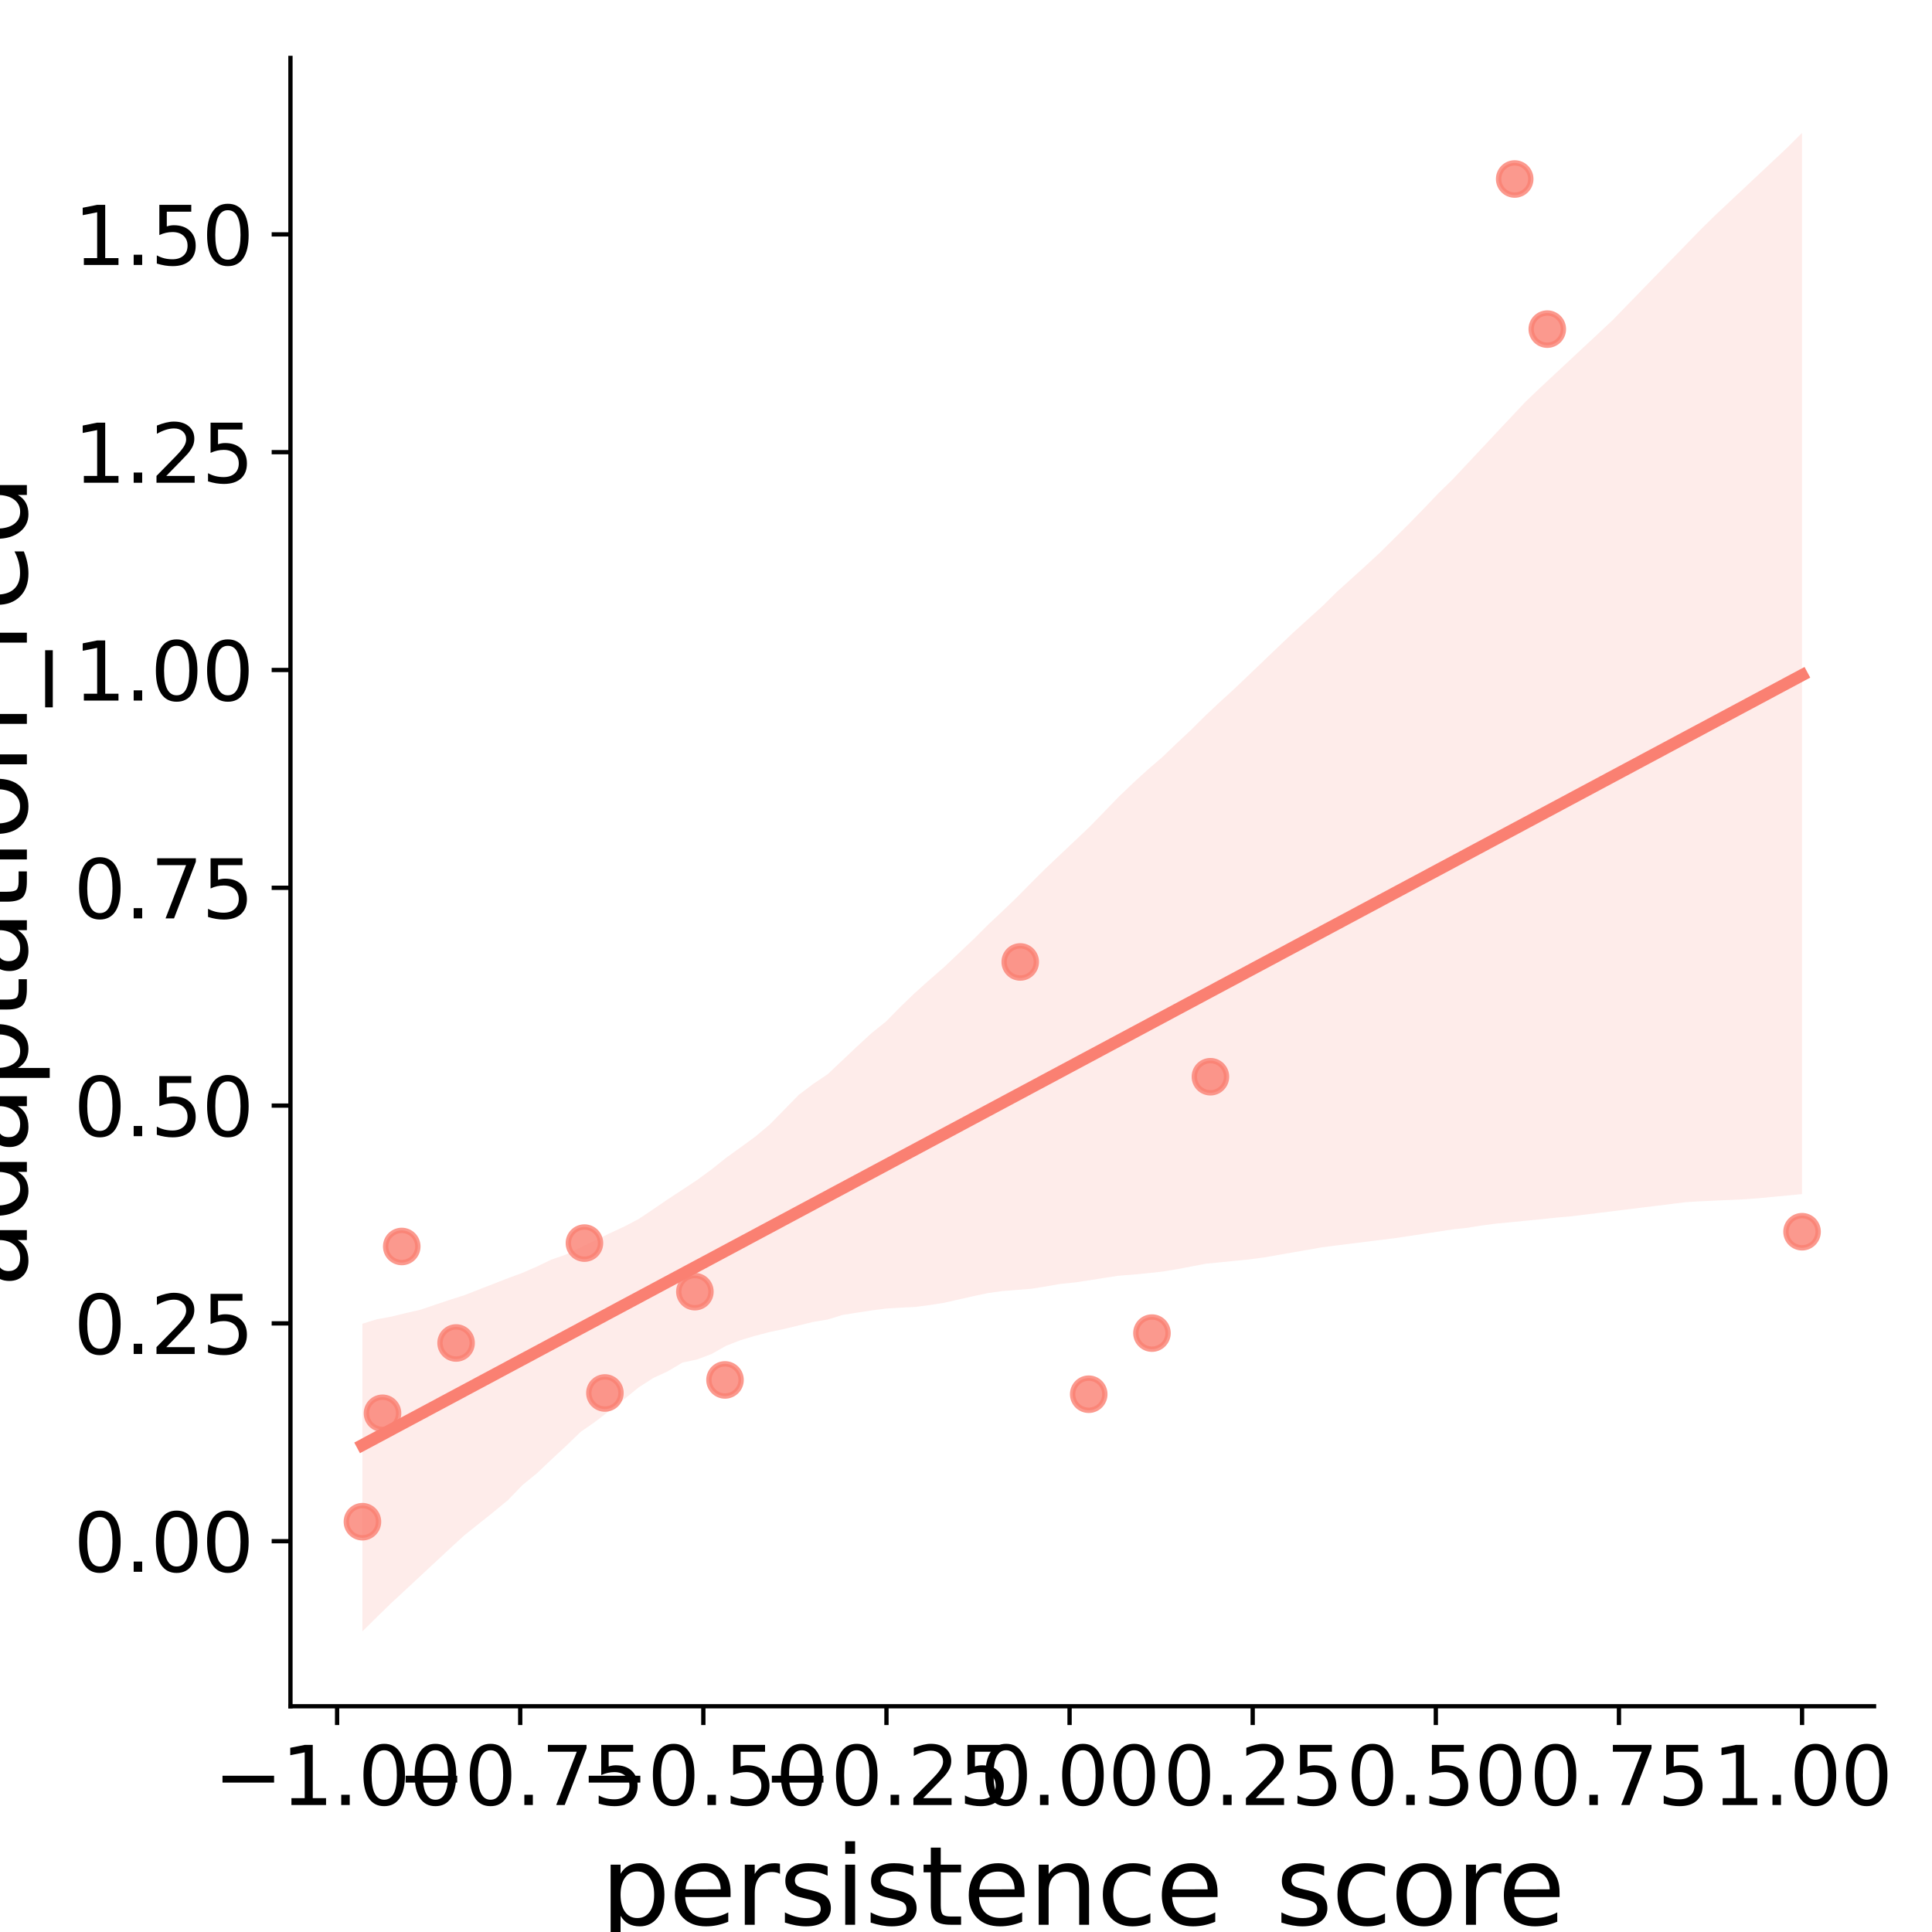 <?xml version="1.0" encoding="utf-8" standalone="no"?>
<!DOCTYPE svg PUBLIC "-//W3C//DTD SVG 1.1//EN"
  "http://www.w3.org/Graphics/SVG/1.1/DTD/svg11.dtd">
<svg xmlns:xlink="http://www.w3.org/1999/xlink" width="360pt" height="360pt" viewBox="0 0 360 360" xmlns="http://www.w3.org/2000/svg" version="1.1">
 <defs>
  <style type="text/css">*{stroke-linejoin: round; stroke-linecap: butt}</style>
 </defs>
 <g id="figure_1">
  <g id="patch_1">
   <path d="M 0 360 
L 360 360 
L 360 0 
L 0 0 
z
" style="fill: #ffffff"/>
  </g>
  <g id="axes_1">
   <g id="patch_2">
    <path d="M 54.121 317.939 
L 349.2 317.939 
L 349.2 10.8 
L 54.121 10.8 
z
" style="fill: #ffffff"/>
   </g>
   <g id="PathCollection_1">
    <defs>
     <path id="m2022a635d1" d="M 0 3 
C 0.796 3 1.559 2.684 2.121 2.121 
C 2.684 1.559 3 0.796 3 0 
C 3 -0.796 2.684 -1.559 2.121 -2.121 
C 1.559 -2.684 0.796 -3 0 -3 
C -0.796 -3 -1.559 -2.684 -2.121 -2.121 
C -2.684 -1.559 -3 -0.796 -3 0 
C -3 0.796 -2.684 1.559 -2.121 2.121 
C -1.559 2.684 -0.796 3 0 3 
z
" style="stroke: #fa8072; stroke-opacity: 0.8"/>
    </defs>
    <g clip-path="url(#p58f8fabc72)">
     <use xlink:href="#m2022a635d1" x="225.545" y="200.632" style="fill: #fa8072; fill-opacity: 0.8; stroke: #fa8072; stroke-opacity: 0.8"/>
     <use xlink:href="#m2022a635d1" x="282.242" y="33.355" style="fill: #fa8072; fill-opacity: 0.8; stroke: #fa8072; stroke-opacity: 0.8"/>
     <use xlink:href="#m2022a635d1" x="214.651" y="248.403" style="fill: #fa8072; fill-opacity: 0.8; stroke: #fa8072; stroke-opacity: 0.8"/>
     <use xlink:href="#m2022a635d1" x="129.481" y="240.683" style="fill: #fa8072; fill-opacity: 0.8; stroke: #fa8072; stroke-opacity: 0.8"/>
     <use xlink:href="#m2022a635d1" x="190.105" y="179.244" style="fill: #fa8072; fill-opacity: 0.8; stroke: #fa8072; stroke-opacity: 0.8"/>
     <use xlink:href="#m2022a635d1" x="71.277" y="263.346" style="fill: #fa8072; fill-opacity: 0.8; stroke: #fa8072; stroke-opacity: 0.8"/>
     <use xlink:href="#m2022a635d1" x="84.985" y="250.244" style="fill: #fa8072; fill-opacity: 0.8; stroke: #fa8072; stroke-opacity: 0.8"/>
     <use xlink:href="#m2022a635d1" x="335.787" y="229.512" style="fill: #fa8072; fill-opacity: 0.8; stroke: #fa8072; stroke-opacity: 0.8"/>
     <use xlink:href="#m2022a635d1" x="202.868" y="259.792" style="fill: #fa8072; fill-opacity: 0.8; stroke: #fa8072; stroke-opacity: 0.8"/>
     <use xlink:href="#m2022a635d1" x="288.313" y="61.328" style="fill: #fa8072; fill-opacity: 0.8; stroke: #fa8072; stroke-opacity: 0.8"/>
     <use xlink:href="#m2022a635d1" x="108.901" y="231.634" style="fill: #fa8072; fill-opacity: 0.8; stroke: #fa8072; stroke-opacity: 0.8"/>
     <use xlink:href="#m2022a635d1" x="112.717" y="259.562" style="fill: #fa8072; fill-opacity: 0.8; stroke: #fa8072; stroke-opacity: 0.8"/>
     <use xlink:href="#m2022a635d1" x="135.095" y="257.129" style="fill: #fa8072; fill-opacity: 0.8; stroke: #fa8072; stroke-opacity: 0.8"/>
     <use xlink:href="#m2022a635d1" x="67.534" y="283.548" style="fill: #fa8072; fill-opacity: 0.8; stroke: #fa8072; stroke-opacity: 0.8"/>
     <use xlink:href="#m2022a635d1" x="74.861" y="232.264" style="fill: #fa8072; fill-opacity: 0.8; stroke: #fa8072; stroke-opacity: 0.8"/>
    </g>
   </g>
   <g id="PolyCollection_1">
    <path d="M 67.534 246.658 
L 67.534 303.978 
L 70.244 301.299 
L 72.953 298.661 
L 75.663 296.153 
L 78.372 293.631 
L 81.082 291.109 
L 83.792 288.586 
L 86.501 286.099 
L 89.211 283.936 
L 91.921 281.772 
L 94.63 279.538 
L 97.34 276.734 
L 100.049 274.52 
L 102.759 271.949 
L 105.469 269.443 
L 108.178 266.82 
L 110.888 264.938 
L 113.598 262.851 
L 116.307 260.71 
L 119.017 258.513 
L 121.727 256.773 
L 124.436 255.519 
L 127.146 253.904 
L 129.855 253.324 
L 132.565 252.313 
L 135.275 250.78 
L 137.984 249.723 
L 140.694 248.915 
L 143.404 248.203 
L 146.113 247.632 
L 148.823 246.977 
L 151.532 246.323 
L 154.242 245.868 
L 156.952 245.03 
L 159.661 244.601 
L 162.371 244.188 
L 165.081 243.837 
L 167.79 243.662 
L 170.5 243.531 
L 173.21 243.189 
L 175.919 242.757 
L 178.629 242.143 
L 181.338 241.53 
L 184.048 240.954 
L 186.758 240.574 
L 189.467 240.36 
L 192.177 240.147 
L 194.887 239.709 
L 197.596 239.237 
L 200.306 238.964 
L 203.015 238.558 
L 205.725 238.125 
L 208.435 237.713 
L 211.144 237.504 
L 213.854 237.24 
L 216.564 236.946 
L 219.273 236.508 
L 221.983 235.988 
L 224.692 235.475 
L 227.402 235.209 
L 230.112 234.94 
L 232.821 234.67 
L 235.531 234.304 
L 238.241 233.833 
L 240.95 233.36 
L 243.66 232.888 
L 246.37 232.415 
L 249.079 232.065 
L 251.789 231.727 
L 254.498 231.39 
L 257.208 231.052 
L 259.918 230.714 
L 262.627 230.308 
L 265.337 229.896 
L 268.047 229.483 
L 270.756 229.068 
L 273.466 228.776 
L 276.175 228.337 
L 278.885 227.994 
L 281.595 227.732 
L 284.304 227.467 
L 287.014 227.202 
L 289.724 226.912 
L 292.433 226.677 
L 295.143 226.349 
L 297.853 226.015 
L 300.562 225.681 
L 303.272 225.347 
L 305.981 225.013 
L 308.691 224.679 
L 311.401 224.345 
L 314.11 224.011 
L 316.82 223.839 
L 319.53 223.719 
L 322.239 223.599 
L 324.949 223.478 
L 327.658 223.276 
L 330.368 223.018 
L 333.078 222.76 
L 335.787 222.499 
L 335.787 24.761 
L 335.787 24.761 
L 333.078 27.457 
L 330.368 30.005 
L 327.658 32.548 
L 324.949 35.091 
L 322.239 37.635 
L 319.53 40.178 
L 316.82 42.849 
L 314.11 45.637 
L 311.401 48.424 
L 308.691 51.212 
L 305.981 54 
L 303.272 56.787 
L 300.562 59.575 
L 297.853 62.124 
L 295.143 64.649 
L 292.433 67.177 
L 289.724 69.705 
L 287.014 72.232 
L 284.304 74.812 
L 281.595 77.692 
L 278.885 80.575 
L 276.175 83.466 
L 273.466 86.358 
L 270.756 89.25 
L 268.047 91.897 
L 265.337 94.733 
L 262.627 97.516 
L 259.918 100.207 
L 257.208 102.898 
L 254.498 105.407 
L 251.789 107.857 
L 249.079 110.311 
L 246.37 112.988 
L 243.66 115.442 
L 240.95 117.897 
L 238.241 120.469 
L 235.531 123.062 
L 232.821 125.656 
L 230.112 128.248 
L 227.402 130.721 
L 224.692 133.259 
L 221.983 135.966 
L 219.273 138.497 
L 216.564 141.095 
L 213.854 143.423 
L 211.144 145.901 
L 208.435 148.486 
L 205.725 151.294 
L 203.015 154.082 
L 200.306 156.645 
L 197.596 159.21 
L 194.887 161.774 
L 192.177 164.466 
L 189.467 167.22 
L 186.758 169.821 
L 184.048 172.365 
L 181.338 175.073 
L 178.629 177.637 
L 175.919 180.207 
L 173.21 182.571 
L 170.5 184.994 
L 167.79 187.599 
L 165.081 190.358 
L 162.371 192.531 
L 159.661 195.025 
L 156.952 197.588 
L 154.242 200.151 
L 151.532 201.974 
L 148.823 204.017 
L 146.113 206.799 
L 143.404 209.559 
L 140.694 211.828 
L 137.984 213.805 
L 135.275 215.76 
L 132.565 217.918 
L 129.855 219.904 
L 127.146 221.694 
L 124.436 223.47 
L 121.727 225.324 
L 119.017 227.142 
L 116.307 228.558 
L 113.598 229.814 
L 110.888 231.152 
L 108.178 232.44 
L 105.469 233.761 
L 102.759 234.703 
L 100.049 235.999 
L 97.34 237.184 
L 94.63 238.18 
L 91.921 239.239 
L 89.211 240.295 
L 86.501 241.353 
L 83.792 242.214 
L 81.082 243.125 
L 78.372 244.045 
L 75.663 244.665 
L 72.953 245.324 
L 70.244 245.821 
L 67.534 246.658 
z
" clip-path="url(#p58f8fabc72)" style="fill: #fa8072; fill-opacity: 0.15"/>
   </g>
   <g id="matplotlib.axis_1">
    <g id="xtick_1">
     <g id="line2d_1">
      <defs>
       <path id="m6f5de42f45" d="M 0 0 
L 0 3.5 
" style="stroke: #000000; stroke-width: 0.8"/>
      </defs>
      <g>
       <use xlink:href="#m6f5de42f45" x="62.814" y="317.939" style="stroke: #000000; stroke-width: 0.8"/>
      </g>
     </g>
     <g id="text_1">
      <!-- −1.00 -->
      <g transform="translate(39.83 336.336) scale(0.15 -0.15)">
       <defs>
        <path id="DejaVuSans-2212" d="M 678 2272 
L 4684 2272 
L 4684 1741 
L 678 1741 
L 678 2272 
z
" transform="scale(0.016)"/>
        <path id="DejaVuSans-31" d="M 794 531 
L 1825 531 
L 1825 4091 
L 703 3866 
L 703 4441 
L 1819 4666 
L 2450 4666 
L 2450 531 
L 3481 531 
L 3481 0 
L 794 0 
L 794 531 
z
" transform="scale(0.016)"/>
        <path id="DejaVuSans-2e" d="M 684 794 
L 1344 794 
L 1344 0 
L 684 0 
L 684 794 
z
" transform="scale(0.016)"/>
        <path id="DejaVuSans-30" d="M 2034 4250 
Q 1547 4250 1301 3770 
Q 1056 3291 1056 2328 
Q 1056 1369 1301 889 
Q 1547 409 2034 409 
Q 2525 409 2770 889 
Q 3016 1369 3016 2328 
Q 3016 3291 2770 3770 
Q 2525 4250 2034 4250 
z
M 2034 4750 
Q 2819 4750 3233 4129 
Q 3647 3509 3647 2328 
Q 3647 1150 3233 529 
Q 2819 -91 2034 -91 
Q 1250 -91 836 529 
Q 422 1150 422 2328 
Q 422 3509 836 4129 
Q 1250 4750 2034 4750 
z
" transform="scale(0.016)"/>
       </defs>
       <use xlink:href="#DejaVuSans-2212"/>
       <use xlink:href="#DejaVuSans-31" x="83.789"/>
       <use xlink:href="#DejaVuSans-2e" x="147.412"/>
       <use xlink:href="#DejaVuSans-30" x="179.199"/>
       <use xlink:href="#DejaVuSans-30" x="242.822"/>
      </g>
     </g>
    </g>
    <g id="xtick_2">
     <g id="line2d_2">
      <g>
       <use xlink:href="#m6f5de42f45" x="96.935" y="317.939" style="stroke: #000000; stroke-width: 0.8"/>
      </g>
     </g>
     <g id="text_2">
      <!-- −0.75 -->
      <g transform="translate(73.951 336.336) scale(0.15 -0.15)">
       <defs>
        <path id="DejaVuSans-37" d="M 525 4666 
L 3525 4666 
L 3525 4397 
L 1831 0 
L 1172 0 
L 2766 4134 
L 525 4134 
L 525 4666 
z
" transform="scale(0.016)"/>
        <path id="DejaVuSans-35" d="M 691 4666 
L 3169 4666 
L 3169 4134 
L 1269 4134 
L 1269 2991 
Q 1406 3038 1543 3061 
Q 1681 3084 1819 3084 
Q 2600 3084 3056 2656 
Q 3513 2228 3513 1497 
Q 3513 744 3044 326 
Q 2575 -91 1722 -91 
Q 1428 -91 1123 -41 
Q 819 9 494 109 
L 494 744 
Q 775 591 1075 516 
Q 1375 441 1709 441 
Q 2250 441 2565 725 
Q 2881 1009 2881 1497 
Q 2881 1984 2565 2268 
Q 2250 2553 1709 2553 
Q 1456 2553 1204 2497 
Q 953 2441 691 2322 
L 691 4666 
z
" transform="scale(0.016)"/>
       </defs>
       <use xlink:href="#DejaVuSans-2212"/>
       <use xlink:href="#DejaVuSans-30" x="83.789"/>
       <use xlink:href="#DejaVuSans-2e" x="147.412"/>
       <use xlink:href="#DejaVuSans-37" x="179.199"/>
       <use xlink:href="#DejaVuSans-35" x="242.822"/>
      </g>
     </g>
    </g>
    <g id="xtick_3">
     <g id="line2d_3">
      <g>
       <use xlink:href="#m6f5de42f45" x="131.057" y="317.939" style="stroke: #000000; stroke-width: 0.8"/>
      </g>
     </g>
     <g id="text_3">
      <!-- −0.50 -->
      <g transform="translate(108.073 336.336) scale(0.15 -0.15)">
       <use xlink:href="#DejaVuSans-2212"/>
       <use xlink:href="#DejaVuSans-30" x="83.789"/>
       <use xlink:href="#DejaVuSans-2e" x="147.412"/>
       <use xlink:href="#DejaVuSans-35" x="179.199"/>
       <use xlink:href="#DejaVuSans-30" x="242.822"/>
      </g>
     </g>
    </g>
    <g id="xtick_4">
     <g id="line2d_4">
      <g>
       <use xlink:href="#m6f5de42f45" x="165.179" y="317.939" style="stroke: #000000; stroke-width: 0.8"/>
      </g>
     </g>
     <g id="text_4">
      <!-- −0.25 -->
      <g transform="translate(142.195 336.336) scale(0.15 -0.15)">
       <defs>
        <path id="DejaVuSans-32" d="M 1228 531 
L 3431 531 
L 3431 0 
L 469 0 
L 469 531 
Q 828 903 1448 1529 
Q 2069 2156 2228 2338 
Q 2531 2678 2651 2914 
Q 2772 3150 2772 3378 
Q 2772 3750 2511 3984 
Q 2250 4219 1831 4219 
Q 1534 4219 1204 4116 
Q 875 4013 500 3803 
L 500 4441 
Q 881 4594 1212 4672 
Q 1544 4750 1819 4750 
Q 2544 4750 2975 4387 
Q 3406 4025 3406 3419 
Q 3406 3131 3298 2873 
Q 3191 2616 2906 2266 
Q 2828 2175 2409 1742 
Q 1991 1309 1228 531 
z
" transform="scale(0.016)"/>
       </defs>
       <use xlink:href="#DejaVuSans-2212"/>
       <use xlink:href="#DejaVuSans-30" x="83.789"/>
       <use xlink:href="#DejaVuSans-2e" x="147.412"/>
       <use xlink:href="#DejaVuSans-32" x="179.199"/>
       <use xlink:href="#DejaVuSans-35" x="242.822"/>
      </g>
     </g>
    </g>
    <g id="xtick_5">
     <g id="line2d_5">
      <g>
       <use xlink:href="#m6f5de42f45" x="199.3" y="317.939" style="stroke: #000000; stroke-width: 0.8"/>
      </g>
     </g>
     <g id="text_5">
      <!-- 0.00 -->
      <g transform="translate(182.601 336.336) scale(0.15 -0.15)">
       <use xlink:href="#DejaVuSans-30"/>
       <use xlink:href="#DejaVuSans-2e" x="63.623"/>
       <use xlink:href="#DejaVuSans-30" x="95.41"/>
       <use xlink:href="#DejaVuSans-30" x="159.033"/>
      </g>
     </g>
    </g>
    <g id="xtick_6">
     <g id="line2d_6">
      <g>
       <use xlink:href="#m6f5de42f45" x="233.422" y="317.939" style="stroke: #000000; stroke-width: 0.8"/>
      </g>
     </g>
     <g id="text_6">
      <!-- 0.25 -->
      <g transform="translate(216.723 336.336) scale(0.15 -0.15)">
       <use xlink:href="#DejaVuSans-30"/>
       <use xlink:href="#DejaVuSans-2e" x="63.623"/>
       <use xlink:href="#DejaVuSans-32" x="95.41"/>
       <use xlink:href="#DejaVuSans-35" x="159.033"/>
      </g>
     </g>
    </g>
    <g id="xtick_7">
     <g id="line2d_7">
      <g>
       <use xlink:href="#m6f5de42f45" x="267.544" y="317.939" style="stroke: #000000; stroke-width: 0.8"/>
      </g>
     </g>
     <g id="text_7">
      <!-- 0.50 -->
      <g transform="translate(250.845 336.336) scale(0.15 -0.15)">
       <use xlink:href="#DejaVuSans-30"/>
       <use xlink:href="#DejaVuSans-2e" x="63.623"/>
       <use xlink:href="#DejaVuSans-35" x="95.41"/>
       <use xlink:href="#DejaVuSans-30" x="159.033"/>
      </g>
     </g>
    </g>
    <g id="xtick_8">
     <g id="line2d_8">
      <g>
       <use xlink:href="#m6f5de42f45" x="301.666" y="317.939" style="stroke: #000000; stroke-width: 0.8"/>
      </g>
     </g>
     <g id="text_8">
      <!-- 0.75 -->
      <g transform="translate(284.966 336.336) scale(0.15 -0.15)">
       <use xlink:href="#DejaVuSans-30"/>
       <use xlink:href="#DejaVuSans-2e" x="63.623"/>
       <use xlink:href="#DejaVuSans-37" x="95.41"/>
       <use xlink:href="#DejaVuSans-35" x="159.033"/>
      </g>
     </g>
    </g>
    <g id="xtick_9">
     <g id="line2d_9">
      <g>
       <use xlink:href="#m6f5de42f45" x="335.787" y="317.939" style="stroke: #000000; stroke-width: 0.8"/>
      </g>
     </g>
     <g id="text_9">
      <!-- 1.00 -->
      <g transform="translate(319.088 336.336) scale(0.15 -0.15)">
       <use xlink:href="#DejaVuSans-31"/>
       <use xlink:href="#DejaVuSans-2e" x="63.623"/>
       <use xlink:href="#DejaVuSans-30" x="95.41"/>
       <use xlink:href="#DejaVuSans-30" x="159.033"/>
      </g>
     </g>
    </g>
    <g id="text_10">
     <!-- persistence_score -->
     <g transform="translate(111.923 358.653) scale(0.2 -0.2)">
      <defs>
       <path id="DejaVuSans-70" d="M 1159 525 
L 1159 -1331 
L 581 -1331 
L 581 3500 
L 1159 3500 
L 1159 2969 
Q 1341 3281 1617 3432 
Q 1894 3584 2278 3584 
Q 2916 3584 3314 3078 
Q 3713 2572 3713 1747 
Q 3713 922 3314 415 
Q 2916 -91 2278 -91 
Q 1894 -91 1617 61 
Q 1341 213 1159 525 
z
M 3116 1747 
Q 3116 2381 2855 2742 
Q 2594 3103 2138 3103 
Q 1681 3103 1420 2742 
Q 1159 2381 1159 1747 
Q 1159 1113 1420 752 
Q 1681 391 2138 391 
Q 2594 391 2855 752 
Q 3116 1113 3116 1747 
z
" transform="scale(0.016)"/>
       <path id="DejaVuSans-65" d="M 3597 1894 
L 3597 1613 
L 953 1613 
Q 991 1019 1311 708 
Q 1631 397 2203 397 
Q 2534 397 2845 478 
Q 3156 559 3463 722 
L 3463 178 
Q 3153 47 2828 -22 
Q 2503 -91 2169 -91 
Q 1331 -91 842 396 
Q 353 884 353 1716 
Q 353 2575 817 3079 
Q 1281 3584 2069 3584 
Q 2775 3584 3186 3129 
Q 3597 2675 3597 1894 
z
M 3022 2063 
Q 3016 2534 2758 2815 
Q 2500 3097 2075 3097 
Q 1594 3097 1305 2825 
Q 1016 2553 972 2059 
L 3022 2063 
z
" transform="scale(0.016)"/>
       <path id="DejaVuSans-72" d="M 2631 2963 
Q 2534 3019 2420 3045 
Q 2306 3072 2169 3072 
Q 1681 3072 1420 2755 
Q 1159 2438 1159 1844 
L 1159 0 
L 581 0 
L 581 3500 
L 1159 3500 
L 1159 2956 
Q 1341 3275 1631 3429 
Q 1922 3584 2338 3584 
Q 2397 3584 2469 3576 
Q 2541 3569 2628 3553 
L 2631 2963 
z
" transform="scale(0.016)"/>
       <path id="DejaVuSans-73" d="M 2834 3397 
L 2834 2853 
Q 2591 2978 2328 3040 
Q 2066 3103 1784 3103 
Q 1356 3103 1142 2972 
Q 928 2841 928 2578 
Q 928 2378 1081 2264 
Q 1234 2150 1697 2047 
L 1894 2003 
Q 2506 1872 2764 1633 
Q 3022 1394 3022 966 
Q 3022 478 2636 193 
Q 2250 -91 1575 -91 
Q 1294 -91 989 -36 
Q 684 19 347 128 
L 347 722 
Q 666 556 975 473 
Q 1284 391 1588 391 
Q 1994 391 2212 530 
Q 2431 669 2431 922 
Q 2431 1156 2273 1281 
Q 2116 1406 1581 1522 
L 1381 1569 
Q 847 1681 609 1914 
Q 372 2147 372 2553 
Q 372 3047 722 3315 
Q 1072 3584 1716 3584 
Q 2034 3584 2315 3537 
Q 2597 3491 2834 3397 
z
" transform="scale(0.016)"/>
       <path id="DejaVuSans-69" d="M 603 3500 
L 1178 3500 
L 1178 0 
L 603 0 
L 603 3500 
z
M 603 4863 
L 1178 4863 
L 1178 4134 
L 603 4134 
L 603 4863 
z
" transform="scale(0.016)"/>
       <path id="DejaVuSans-74" d="M 1172 4494 
L 1172 3500 
L 2356 3500 
L 2356 3053 
L 1172 3053 
L 1172 1153 
Q 1172 725 1289 603 
Q 1406 481 1766 481 
L 2356 481 
L 2356 0 
L 1766 0 
Q 1100 0 847 248 
Q 594 497 594 1153 
L 594 3053 
L 172 3053 
L 172 3500 
L 594 3500 
L 594 4494 
L 1172 4494 
z
" transform="scale(0.016)"/>
       <path id="DejaVuSans-6e" d="M 3513 2113 
L 3513 0 
L 2938 0 
L 2938 2094 
Q 2938 2591 2744 2837 
Q 2550 3084 2163 3084 
Q 1697 3084 1428 2787 
Q 1159 2491 1159 1978 
L 1159 0 
L 581 0 
L 581 3500 
L 1159 3500 
L 1159 2956 
Q 1366 3272 1645 3428 
Q 1925 3584 2291 3584 
Q 2894 3584 3203 3211 
Q 3513 2838 3513 2113 
z
" transform="scale(0.016)"/>
       <path id="DejaVuSans-63" d="M 3122 3366 
L 3122 2828 
Q 2878 2963 2633 3030 
Q 2388 3097 2138 3097 
Q 1578 3097 1268 2742 
Q 959 2388 959 1747 
Q 959 1106 1268 751 
Q 1578 397 2138 397 
Q 2388 397 2633 464 
Q 2878 531 3122 666 
L 3122 134 
Q 2881 22 2623 -34 
Q 2366 -91 2075 -91 
Q 1284 -91 818 406 
Q 353 903 353 1747 
Q 353 2603 823 3093 
Q 1294 3584 2113 3584 
Q 2378 3584 2631 3529 
Q 2884 3475 3122 3366 
z
" transform="scale(0.016)"/>
       <path id="DejaVuSans-5f" d="M 3263 -1063 
L 3263 -1509 
L -63 -1509 
L -63 -1063 
L 3263 -1063 
z
" transform="scale(0.016)"/>
       <path id="DejaVuSans-6f" d="M 1959 3097 
Q 1497 3097 1228 2736 
Q 959 2375 959 1747 
Q 959 1119 1226 758 
Q 1494 397 1959 397 
Q 2419 397 2687 759 
Q 2956 1122 2956 1747 
Q 2956 2369 2687 2733 
Q 2419 3097 1959 3097 
z
M 1959 3584 
Q 2709 3584 3137 3096 
Q 3566 2609 3566 1747 
Q 3566 888 3137 398 
Q 2709 -91 1959 -91 
Q 1206 -91 779 398 
Q 353 888 353 1747 
Q 353 2609 779 3096 
Q 1206 3584 1959 3584 
z
" transform="scale(0.016)"/>
      </defs>
      <use xlink:href="#DejaVuSans-70"/>
      <use xlink:href="#DejaVuSans-65" x="63.477"/>
      <use xlink:href="#DejaVuSans-72" x="125"/>
      <use xlink:href="#DejaVuSans-73" x="166.113"/>
      <use xlink:href="#DejaVuSans-69" x="218.213"/>
      <use xlink:href="#DejaVuSans-73" x="245.996"/>
      <use xlink:href="#DejaVuSans-74" x="298.096"/>
      <use xlink:href="#DejaVuSans-65" x="337.305"/>
      <use xlink:href="#DejaVuSans-6e" x="398.828"/>
      <use xlink:href="#DejaVuSans-63" x="462.207"/>
      <use xlink:href="#DejaVuSans-65" x="517.188"/>
      <use xlink:href="#DejaVuSans-5f" x="578.711"/>
      <use xlink:href="#DejaVuSans-73" x="628.711"/>
      <use xlink:href="#DejaVuSans-63" x="680.811"/>
      <use xlink:href="#DejaVuSans-6f" x="735.791"/>
      <use xlink:href="#DejaVuSans-72" x="796.973"/>
      <use xlink:href="#DejaVuSans-65" x="835.836"/>
     </g>
    </g>
   </g>
   <g id="matplotlib.axis_2">
    <g id="ytick_1">
     <g id="line2d_10">
      <defs>
       <path id="mcc096b458d" d="M 0 0 
L -3.5 0 
" style="stroke: #000000; stroke-width: 0.8"/>
      </defs>
      <g>
       <use xlink:href="#mcc096b458d" x="54.121" y="287.179" style="stroke: #000000; stroke-width: 0.8"/>
      </g>
     </g>
     <g id="text_11">
      <!-- 0.00 -->
      <g transform="translate(13.723 292.878) scale(0.15 -0.15)">
       <use xlink:href="#DejaVuSans-30"/>
       <use xlink:href="#DejaVuSans-2e" x="63.623"/>
       <use xlink:href="#DejaVuSans-30" x="95.41"/>
       <use xlink:href="#DejaVuSans-30" x="159.033"/>
      </g>
     </g>
    </g>
    <g id="ytick_2">
     <g id="line2d_11">
      <g>
       <use xlink:href="#mcc096b458d" x="54.121" y="246.595" style="stroke: #000000; stroke-width: 0.8"/>
      </g>
     </g>
     <g id="text_12">
      <!-- 0.25 -->
      <g transform="translate(13.723 252.294) scale(0.15 -0.15)">
       <use xlink:href="#DejaVuSans-30"/>
       <use xlink:href="#DejaVuSans-2e" x="63.623"/>
       <use xlink:href="#DejaVuSans-32" x="95.41"/>
       <use xlink:href="#DejaVuSans-35" x="159.033"/>
      </g>
     </g>
    </g>
    <g id="ytick_3">
     <g id="line2d_12">
      <g>
       <use xlink:href="#mcc096b458d" x="54.121" y="206.01" style="stroke: #000000; stroke-width: 0.8"/>
      </g>
     </g>
     <g id="text_13">
      <!-- 0.50 -->
      <g transform="translate(13.723 211.709) scale(0.15 -0.15)">
       <use xlink:href="#DejaVuSans-30"/>
       <use xlink:href="#DejaVuSans-2e" x="63.623"/>
       <use xlink:href="#DejaVuSans-35" x="95.41"/>
       <use xlink:href="#DejaVuSans-30" x="159.033"/>
      </g>
     </g>
    </g>
    <g id="ytick_4">
     <g id="line2d_13">
      <g>
       <use xlink:href="#mcc096b458d" x="54.121" y="165.426" style="stroke: #000000; stroke-width: 0.8"/>
      </g>
     </g>
     <g id="text_14">
      <!-- 0.75 -->
      <g transform="translate(13.723 171.125) scale(0.15 -0.15)">
       <use xlink:href="#DejaVuSans-30"/>
       <use xlink:href="#DejaVuSans-2e" x="63.623"/>
       <use xlink:href="#DejaVuSans-37" x="95.41"/>
       <use xlink:href="#DejaVuSans-35" x="159.033"/>
      </g>
     </g>
    </g>
    <g id="ytick_5">
     <g id="line2d_14">
      <g>
       <use xlink:href="#mcc096b458d" x="54.121" y="124.841" style="stroke: #000000; stroke-width: 0.8"/>
      </g>
     </g>
     <g id="text_15">
      <!-- 1.00 -->
      <g transform="translate(13.723 130.54) scale(0.15 -0.15)">
       <use xlink:href="#DejaVuSans-31"/>
       <use xlink:href="#DejaVuSans-2e" x="63.623"/>
       <use xlink:href="#DejaVuSans-30" x="95.41"/>
       <use xlink:href="#DejaVuSans-30" x="159.033"/>
      </g>
     </g>
    </g>
    <g id="ytick_6">
     <g id="line2d_15">
      <g>
       <use xlink:href="#mcc096b458d" x="54.121" y="84.257" style="stroke: #000000; stroke-width: 0.8"/>
      </g>
     </g>
     <g id="text_16">
      <!-- 1.25 -->
      <g transform="translate(13.723 89.956) scale(0.15 -0.15)">
       <use xlink:href="#DejaVuSans-31"/>
       <use xlink:href="#DejaVuSans-2e" x="63.623"/>
       <use xlink:href="#DejaVuSans-32" x="95.41"/>
       <use xlink:href="#DejaVuSans-35" x="159.033"/>
      </g>
     </g>
    </g>
    <g id="ytick_7">
     <g id="line2d_16">
      <g>
       <use xlink:href="#mcc096b458d" x="54.121" y="43.672" style="stroke: #000000; stroke-width: 0.8"/>
      </g>
     </g>
     <g id="text_17">
      <!-- 1.50 -->
      <g transform="translate(13.723 49.371) scale(0.15 -0.15)">
       <use xlink:href="#DejaVuSans-31"/>
       <use xlink:href="#DejaVuSans-2e" x="63.623"/>
       <use xlink:href="#DejaVuSans-35" x="95.41"/>
       <use xlink:href="#DejaVuSans-30" x="159.033"/>
      </g>
     </g>
    </g>
    <g id="text_18">
     <!-- adaptation_red -->
     <g transform="translate(5.007 239.913) rotate(-90) scale(0.2 -0.2)">
      <defs>
       <path id="DejaVuSans-61" d="M 2194 1759 
Q 1497 1759 1228 1600 
Q 959 1441 959 1056 
Q 959 750 1161 570 
Q 1363 391 1709 391 
Q 2188 391 2477 730 
Q 2766 1069 2766 1631 
L 2766 1759 
L 2194 1759 
z
M 3341 1997 
L 3341 0 
L 2766 0 
L 2766 531 
Q 2569 213 2275 61 
Q 1981 -91 1556 -91 
Q 1019 -91 701 211 
Q 384 513 384 1019 
Q 384 1609 779 1909 
Q 1175 2209 1959 2209 
L 2766 2209 
L 2766 2266 
Q 2766 2663 2505 2880 
Q 2244 3097 1772 3097 
Q 1472 3097 1187 3025 
Q 903 2953 641 2809 
L 641 3341 
Q 956 3463 1253 3523 
Q 1550 3584 1831 3584 
Q 2591 3584 2966 3190 
Q 3341 2797 3341 1997 
z
" transform="scale(0.016)"/>
       <path id="DejaVuSans-64" d="M 2906 2969 
L 2906 4863 
L 3481 4863 
L 3481 0 
L 2906 0 
L 2906 525 
Q 2725 213 2448 61 
Q 2172 -91 1784 -91 
Q 1150 -91 751 415 
Q 353 922 353 1747 
Q 353 2572 751 3078 
Q 1150 3584 1784 3584 
Q 2172 3584 2448 3432 
Q 2725 3281 2906 2969 
z
M 947 1747 
Q 947 1113 1208 752 
Q 1469 391 1925 391 
Q 2381 391 2643 752 
Q 2906 1113 2906 1747 
Q 2906 2381 2643 2742 
Q 2381 3103 1925 3103 
Q 1469 3103 1208 2742 
Q 947 2381 947 1747 
z
" transform="scale(0.016)"/>
      </defs>
      <use xlink:href="#DejaVuSans-61"/>
      <use xlink:href="#DejaVuSans-64" x="61.279"/>
      <use xlink:href="#DejaVuSans-61" x="124.756"/>
      <use xlink:href="#DejaVuSans-70" x="186.035"/>
      <use xlink:href="#DejaVuSans-74" x="249.512"/>
      <use xlink:href="#DejaVuSans-61" x="288.721"/>
      <use xlink:href="#DejaVuSans-74" x="350"/>
      <use xlink:href="#DejaVuSans-69" x="389.209"/>
      <use xlink:href="#DejaVuSans-6f" x="416.992"/>
      <use xlink:href="#DejaVuSans-6e" x="478.174"/>
      <use xlink:href="#DejaVuSans-5f" x="541.553"/>
      <use xlink:href="#DejaVuSans-72" x="591.553"/>
      <use xlink:href="#DejaVuSans-65" x="630.416"/>
      <use xlink:href="#DejaVuSans-64" x="691.939"/>
     </g>
    </g>
   </g>
   <g id="line2d_17">
    <path d="M 67.534 269.262 
L 70.244 267.813 
L 72.953 266.364 
L 75.663 264.915 
L 78.372 263.466 
L 81.082 262.017 
L 83.792 260.568 
L 86.501 259.119 
L 89.211 257.67 
L 91.921 256.221 
L 94.63 254.771 
L 97.34 253.322 
L 100.049 251.873 
L 102.759 250.424 
L 105.469 248.975 
L 108.178 247.526 
L 110.888 246.077 
L 113.598 244.628 
L 116.307 243.179 
L 119.017 241.73 
L 121.727 240.281 
L 124.436 238.831 
L 127.146 237.382 
L 129.855 235.933 
L 132.565 234.484 
L 135.275 233.035 
L 137.984 231.586 
L 140.694 230.137 
L 143.404 228.688 
L 146.113 227.239 
L 148.823 225.79 
L 151.532 224.341 
L 154.242 222.892 
L 156.952 221.442 
L 159.661 219.993 
L 162.371 218.544 
L 165.081 217.095 
L 167.79 215.646 
L 170.5 214.197 
L 173.21 212.748 
L 175.919 211.299 
L 178.629 209.85 
L 181.338 208.401 
L 184.048 206.952 
L 186.758 205.502 
L 189.467 204.053 
L 192.177 202.604 
L 194.887 201.155 
L 197.596 199.706 
L 200.306 198.257 
L 203.015 196.808 
L 205.725 195.359 
L 208.435 193.91 
L 211.144 192.461 
L 213.854 191.012 
L 216.564 189.562 
L 219.273 188.113 
L 221.983 186.664 
L 224.692 185.215 
L 227.402 183.766 
L 230.112 182.317 
L 232.821 180.868 
L 235.531 179.419 
L 238.241 177.97 
L 240.95 176.521 
L 243.66 175.072 
L 246.37 173.622 
L 249.079 172.173 
L 251.789 170.724 
L 254.498 169.275 
L 257.208 167.826 
L 259.918 166.377 
L 262.627 164.928 
L 265.337 163.479 
L 268.047 162.03 
L 270.756 160.581 
L 273.466 159.132 
L 276.175 157.683 
L 278.885 156.233 
L 281.595 154.784 
L 284.304 153.335 
L 287.014 151.886 
L 289.724 150.437 
L 292.433 148.988 
L 295.143 147.539 
L 297.853 146.09 
L 300.562 144.641 
L 303.272 143.192 
L 305.981 141.743 
L 308.691 140.293 
L 311.401 138.844 
L 314.11 137.395 
L 316.82 135.946 
L 319.53 134.497 
L 322.239 133.048 
L 324.949 131.599 
L 327.658 130.15 
L 330.368 128.701 
L 333.078 127.252 
L 335.787 125.803 
" clip-path="url(#p58f8fabc72)" style="fill: none; stroke: #fa8072; stroke-width: 2.25; stroke-linecap: square"/>
   </g>
   <g id="patch_3">
    <path d="M 54.121 317.939 
L 54.121 10.8 
" style="fill: none; stroke: #000000; stroke-width: 0.8; stroke-linejoin: miter; stroke-linecap: square"/>
   </g>
   <g id="patch_4">
    <path d="M 54.121 317.939 
L 349.2 317.939 
" style="fill: none; stroke: #000000; stroke-width: 0.8; stroke-linejoin: miter; stroke-linecap: square"/>
   </g>
  </g>
 </g>
 <defs>
  <clipPath id="p58f8fabc72">
   <rect x="54.121" y="10.8" width="295.079" height="307.139"/>
  </clipPath>
 </defs>
</svg>
